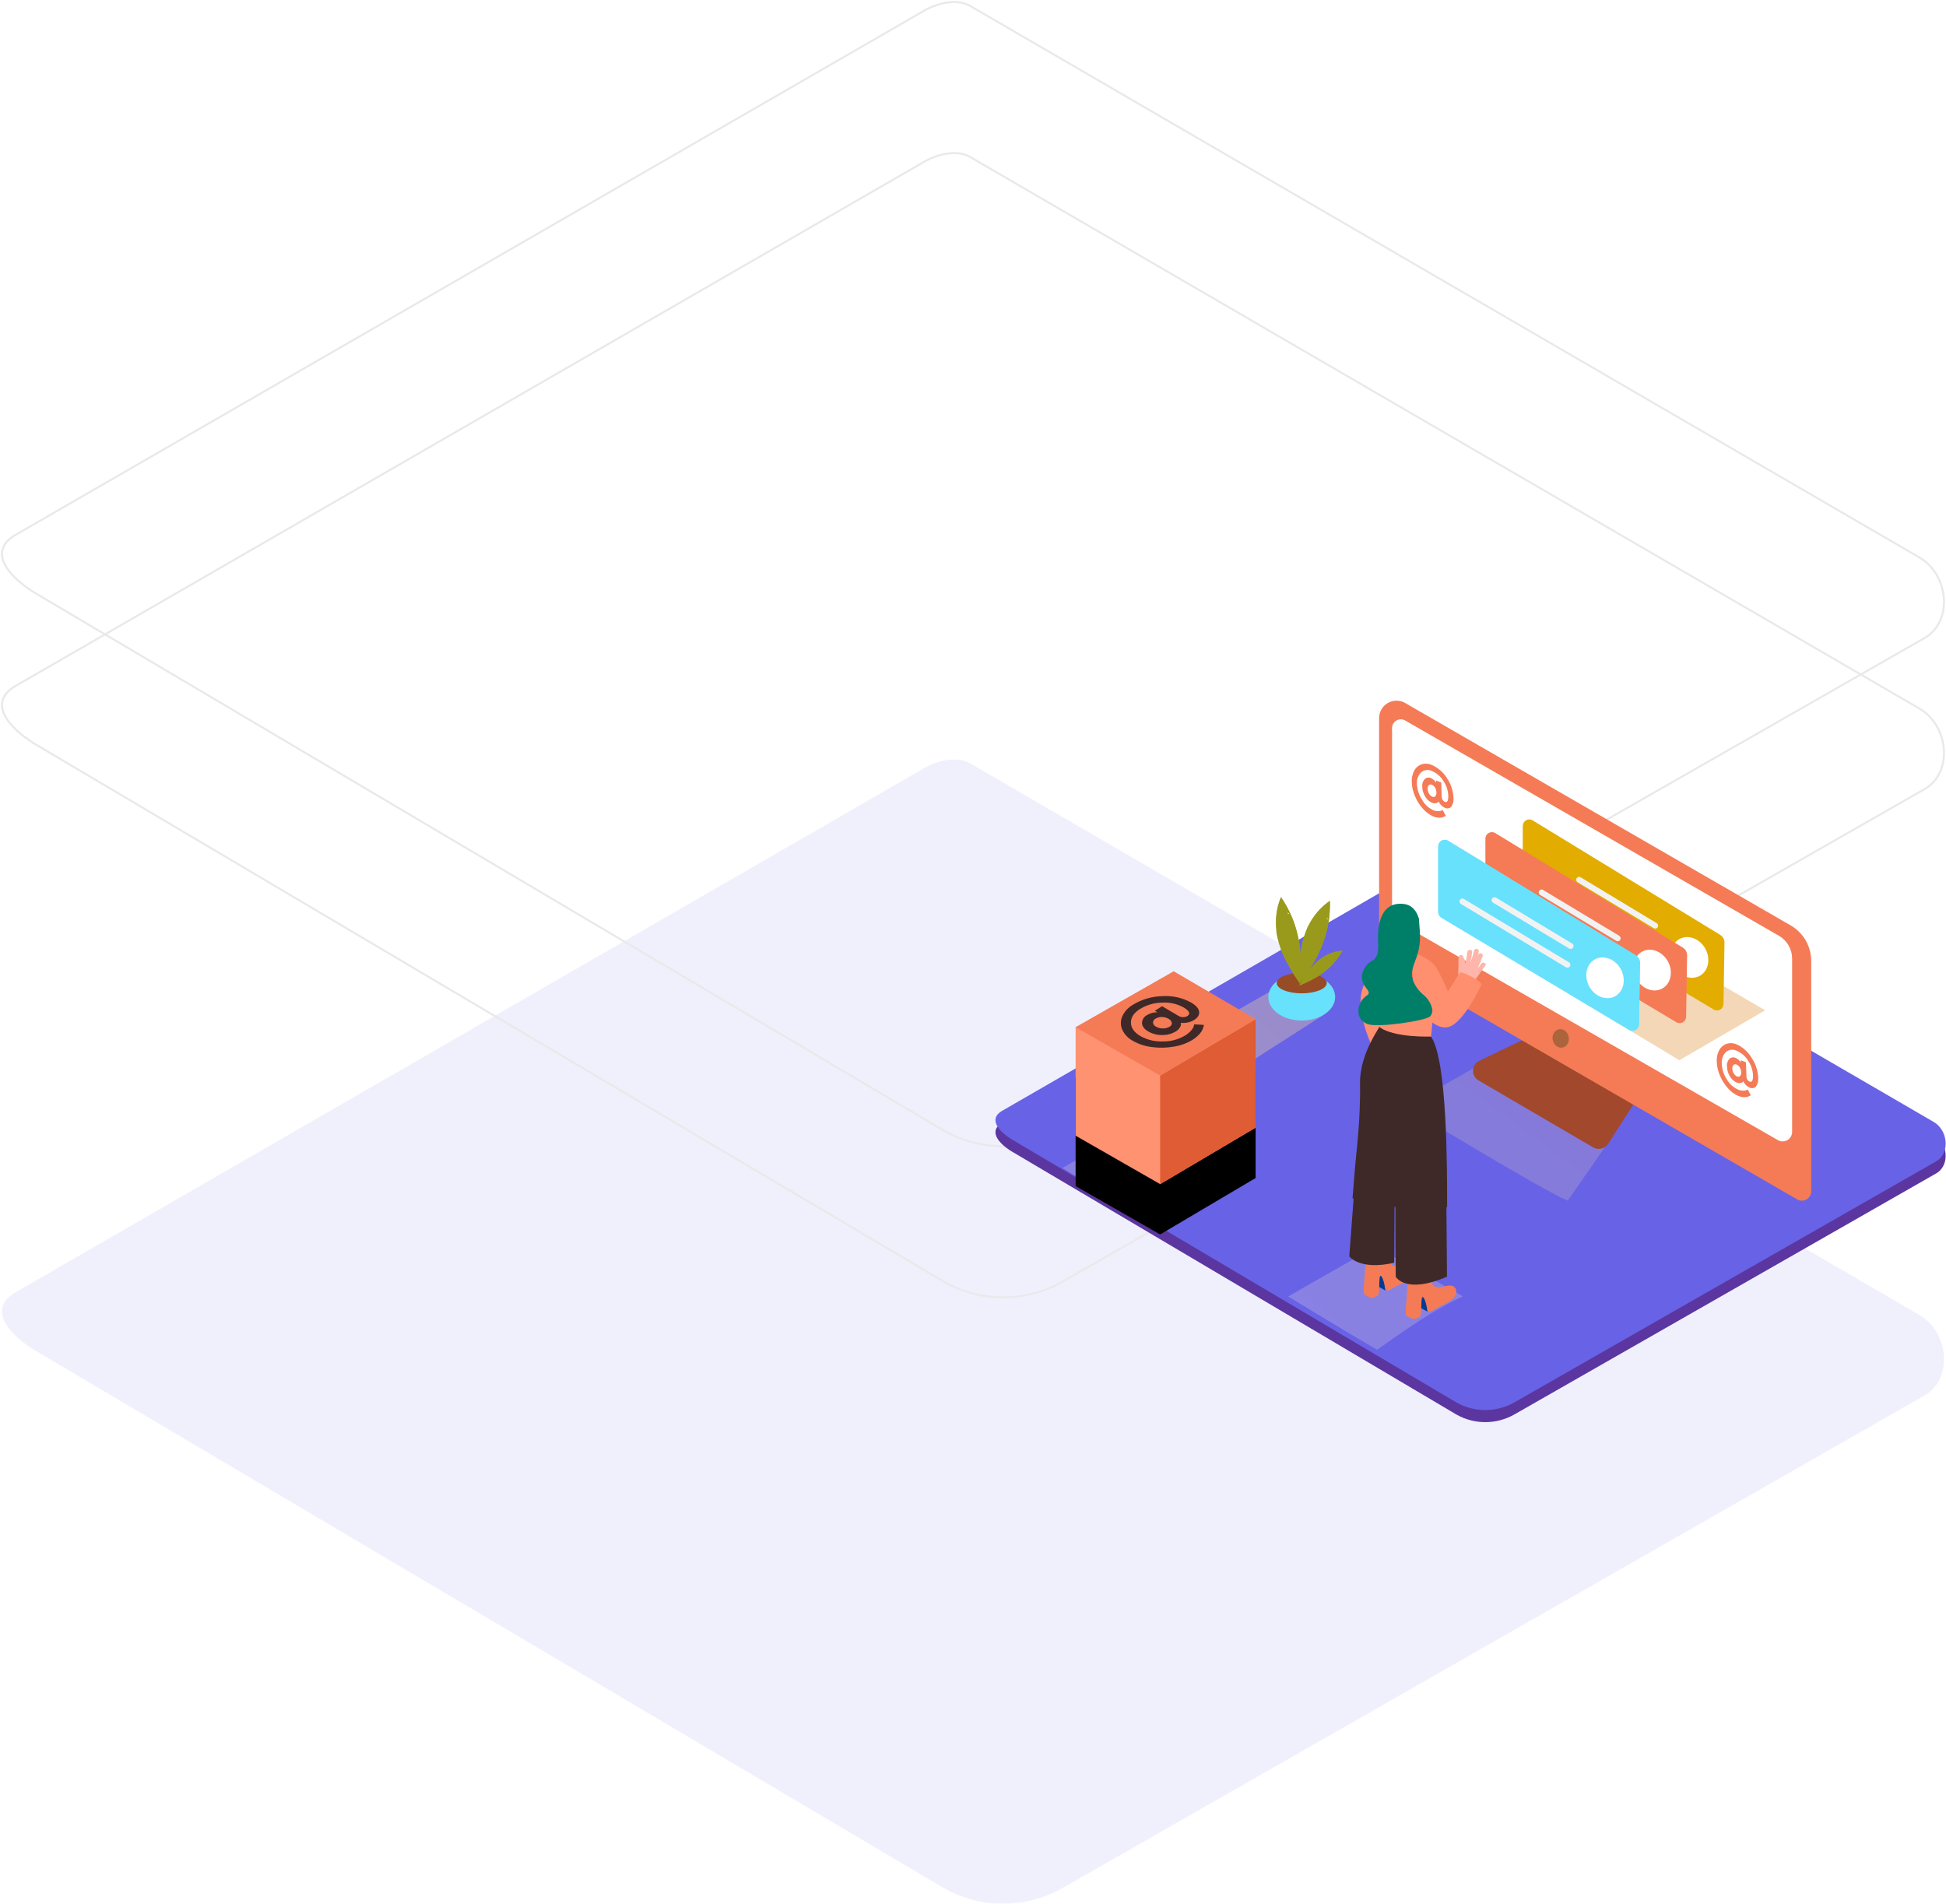 <svg width="966" height="945" viewBox="0 0 966 945" fill="none" xmlns="http://www.w3.org/2000/svg">
<g clip-path="url(#clip0_3_215)">
<g opacity="0.099">
<path d="M468.755 937.353L19.744 671.73C5.449 663.683 -6.804 650.5 7.124 641.852L457.734 381.89C464.488 377.696 474.752 374.944 481.637 378.954L952.902 652.781C967.198 661.089 969.763 684.231 955.521 692.618L527.925 936.933C518.951 942.145 508.773 944.925 498.396 944.999C488.019 945.072 477.802 942.437 468.755 937.353Z" fill="#6862E6"/>
<path d="M468.755 561.353L19.744 295.73C5.449 287.683 -6.804 274.5 7.124 265.852L457.734 5.89C464.488 1.696 474.752 -1.056 481.637 2.954L952.902 276.781C967.198 285.089 969.763 308.231 955.521 316.618L527.925 560.933C518.951 566.145 508.773 568.925 498.396 568.999C488.019 569.072 477.802 566.437 468.755 561.353Z" stroke="#1E1F36"/>
<path d="M468.755 636.353L19.744 370.73C5.449 362.683 -6.804 349.5 7.124 340.852L457.734 80.89C464.488 76.696 474.752 73.944 481.637 77.954L952.902 351.781C967.198 360.089 969.763 383.231 955.521 391.618L527.925 635.933C518.951 641.145 508.773 643.925 498.396 643.999C488.019 644.072 477.802 641.437 468.755 636.353Z" stroke="#1E1F36"/>
</g>
</g>
<g clip-path="url(#clip1_3_215)">
<path d="M723.018 702.203L503.313 572.211C496.318 568.273 490.323 561.821 497.138 557.589L717.625 430.367C720.93 428.315 725.952 426.968 729.321 428.93L959.916 562.937C966.91 567.003 968.166 578.329 961.196 582.433L751.972 701.998C747.581 704.549 742.601 705.909 737.523 705.945C732.445 705.981 727.445 704.691 723.018 702.203Z" fill="#5B36A0"/>
<path d="M723.018 696.203L503.313 566.211C496.318 562.273 490.323 555.821 497.138 551.589L717.625 424.367C720.93 422.315 725.952 420.968 729.321 422.93L959.916 556.937C966.91 561.003 968.166 572.329 961.196 576.433L751.972 695.998C747.581 698.549 742.601 699.909 737.523 699.945C732.445 699.981 727.445 698.691 723.018 696.203Z" fill="#6862E6"/>
<path style="mix-blend-mode:multiply" opacity="0.25" d="M741.133 524.693L697.78 549.46C697.78 549.46 764.563 590.26 778.219 596.006L803.187 560.093" fill="url(#paint0_linear_3_215)"/>
<path style="mix-blend-mode:multiply" opacity="0.25" d="M726.157 643.513L682.792 618.798L639.428 643.565C639.428 643.565 662.013 657.365 683.599 670.038C697.307 660.328 711.027 650.517 726.157 643.513Z" fill="url(#paint1_linear_3_215)"/>
<path style="mix-blend-mode:multiply" opacity="0.46" d="M632.728 490.883L605.223 506.595C605.223 506.595 607.554 520.999 621.211 526.745L657.221 503.658" fill="url(#paint2_linear_3_215)"/>
<path d="M646.192 506.595C655.354 506.595 662.782 501.358 662.782 494.898C662.782 488.438 655.354 483.201 646.192 483.201C637.03 483.201 629.602 488.438 629.602 494.898C629.602 501.358 637.03 506.595 646.192 506.595Z" fill="#68E1FD"/>
<path d="M646.179 493.089C653.042 493.089 658.605 490.809 658.605 487.997C658.605 485.185 653.042 482.905 646.179 482.905C639.316 482.905 633.753 485.185 633.753 487.997C633.753 490.809 639.316 493.089 646.179 493.089Z" fill="#974C26"/>
<path d="M645.73 479.506C645.73 477.21 645.654 474.915 645.474 472.619C645.423 472.02 645.368 471.426 645.308 470.836L645.18 469.669C645.18 469.322 645 468.386 645 468.476C644.923 468.006 644.842 467.54 644.757 467.078C643.402 459.285 640.378 451.878 635.892 445.363C634.204 449.385 633.362 453.712 633.419 458.073C633.419 459.357 633.522 460.639 633.624 461.845V462.602C633.727 463.217 633.842 463.884 633.97 464.448C634.459 466.788 635.114 469.09 635.93 471.336C636.664 473.404 637.56 475.411 638.608 477.339C639.739 479.509 640.965 481.627 642.284 483.688C643.235 485.192 644.231 486.668 645.269 488.113C645.577 485.253 645.718 482.379 645.73 479.506ZM639.21 453.687C639.276 453.392 639.276 453.085 639.21 452.79C639.526 453.114 639.838 453.448 640.145 453.79C639.837 453.702 639.517 453.668 639.197 453.687H639.21Z" fill="#999A1C"/>
<path d="M649.996 481.276C651.266 479.36 652.434 477.378 653.494 475.338C653.776 474.808 654.049 474.278 654.314 473.748L654.839 472.683L655.339 471.58L655.889 470.297C658.96 462.999 660.415 455.123 660.155 447.21C656.553 449.681 653.501 452.868 651.188 456.573C650.524 457.642 649.904 458.737 649.33 459.857L649.074 460.331L649.01 460.537C648.767 461.114 648.523 461.691 648.293 462.281C647.443 464.516 646.753 466.809 646.23 469.143C645.732 471.282 645.402 473.456 645.244 475.646C645.018 478.08 644.907 480.524 644.911 482.969C644.911 484.88 644.911 486.625 645.026 488.305C646.73 486.035 648.446 483.7 649.996 481.276ZM658.452 456.022C658.652 455.796 658.801 455.529 658.887 455.239C658.981 455.684 659.062 456.112 659.131 456.522C658.931 456.322 658.702 456.154 658.452 456.022Z" fill="#999A1C"/>
<path d="M649.907 486.997C651.211 486.348 652.493 485.655 653.75 484.919L654.71 484.329L655.339 483.931L655.954 483.495L656.671 482.969C660.677 480.025 663.998 476.249 666.407 471.9C663.672 472.076 661.003 472.814 658.567 474.068C657.862 474.428 657.183 474.825 656.504 475.235L656.21 475.415L656.107 475.505L655.159 476.21C653.978 477.143 652.865 478.159 651.829 479.25C650.871 480.244 649.993 481.311 649.202 482.443C648.313 483.702 647.458 484.985 646.64 486.291C646.06 487.249 645.509 488.225 644.987 489.216C646.64 488.523 648.293 487.806 649.907 486.997ZM662.615 476.095C662.796 476.038 662.963 475.941 663.102 475.812C663.008 476.086 662.906 476.355 662.794 476.62C662.761 476.441 662.7 476.268 662.615 476.107V476.095ZM645.73 479.506C645.73 477.21 645.654 474.915 645.474 472.619C645.423 472.02 645.368 471.426 645.308 470.836L645.18 469.669C645.18 469.322 645 468.386 645 468.476C644.923 468.006 644.842 467.54 644.757 467.078C643.402 459.285 640.378 451.878 635.892 445.363C634.204 449.385 633.362 453.712 633.419 458.073C633.419 459.357 633.522 460.639 633.624 461.845V462.602C633.727 463.217 633.842 463.884 633.97 464.448C634.459 466.788 635.114 469.09 635.93 471.336C636.664 473.404 637.56 475.411 638.608 477.339C639.739 479.509 640.965 481.627 642.284 483.688C643.235 485.192 644.231 486.668 645.269 488.113C645.577 485.253 645.718 482.379 645.73 479.506ZM639.21 453.687C639.276 453.392 639.276 453.085 639.21 452.79C639.526 453.114 639.838 453.448 640.145 453.79C639.837 453.702 639.517 453.668 639.197 453.687H639.21Z" fill="#999A1C"/>
<path d="M649.996 481.276C651.266 479.36 652.434 477.378 653.494 475.338C653.776 474.808 654.049 474.278 654.314 473.748L654.839 472.683L655.339 471.58L655.889 470.297C658.96 462.999 660.415 455.123 660.155 447.21C656.553 449.681 653.501 452.868 651.188 456.573C650.524 457.642 649.904 458.737 649.33 459.857L649.074 460.331L649.01 460.537C648.767 461.114 648.523 461.691 648.293 462.281C647.443 464.516 646.753 466.809 646.23 469.143C645.732 471.282 645.402 473.456 645.244 475.646C645.018 478.08 644.907 480.524 644.911 482.969C644.911 484.88 644.911 486.625 645.026 488.305C646.73 486.035 648.446 483.7 649.996 481.276ZM658.452 456.022C658.652 455.796 658.801 455.529 658.887 455.239C658.981 455.684 659.062 456.112 659.131 456.522C658.931 456.322 658.702 456.154 658.452 456.022Z" fill="#999A1C"/>
<path d="M649.907 486.997C651.211 486.348 652.493 485.655 653.75 484.919L654.71 484.329L655.339 483.931L655.954 483.495L656.671 482.969C660.677 480.025 663.998 476.249 666.407 471.9C663.672 472.076 661.003 472.814 658.567 474.068C657.862 474.428 657.183 474.825 656.504 475.235L656.21 475.415L656.107 475.505L655.159 476.21C653.978 477.143 652.865 478.159 651.829 479.25C650.871 480.244 649.993 481.312 649.202 482.443C648.313 483.702 647.458 484.985 646.64 486.291C646.06 487.249 645.509 488.225 644.987 489.216C646.64 488.523 648.293 487.806 649.907 486.997ZM662.615 476.095C662.796 476.038 662.963 475.941 663.102 475.812C663.008 476.086 662.906 476.355 662.794 476.62C662.761 476.441 662.7 476.268 662.615 476.107V476.095Z" fill="#999A1C"/>
<path d="M758.35 515.022L734.356 526.565C733.452 527.001 732.683 527.674 732.132 528.514C731.582 529.353 731.27 530.326 731.23 531.33C731.191 532.333 731.425 533.328 731.908 534.208C732.391 535.088 733.105 535.82 733.972 536.325L790.839 569.545C792.068 570.264 793.528 570.48 794.912 570.148C796.297 569.816 797.5 568.961 798.269 567.763L812.092 546.24" fill="#A1482D"/>
<path d="M888.854 459.344L697.524 348.962C696.212 348.206 694.724 347.81 693.21 347.811C691.695 347.813 690.208 348.213 688.898 348.972C687.587 349.731 686.498 350.822 685.741 352.135C684.984 353.448 684.586 354.937 684.586 356.452V471.285C684.586 472.545 684.917 473.784 685.547 474.875C686.176 475.967 687.082 476.874 688.173 477.505L892.146 595.39C892.849 595.798 893.648 596.013 894.462 596.014C895.275 596.014 896.074 595.8 896.778 595.393C897.482 594.985 898.067 594.399 898.473 593.694C898.879 592.989 899.092 592.189 899.09 591.375V477.018C899.088 473.432 898.14 469.911 896.343 466.808C894.546 463.705 891.963 461.13 888.854 459.344Z" fill="#F47B56"/>
<path d="M697.537 357.646L883.089 464.526C885.071 465.669 886.717 467.314 887.861 469.295C889.006 471.277 889.608 473.524 889.609 475.812V561.888C889.608 562.711 889.391 563.52 888.98 564.233C888.568 564.947 887.977 565.54 887.265 565.953C886.553 566.366 885.746 566.584 884.923 566.587C884.1 566.589 883.291 566.375 882.577 565.967L693.348 457.304C692.64 456.897 692.051 456.311 691.642 455.604C691.232 454.897 691.017 454.094 691.017 453.277V361.429C691.017 359.874 691.844 358.437 693.188 357.657C693.848 357.274 694.598 357.071 695.362 357.069C696.125 357.067 696.875 357.266 697.537 357.646Z" fill="white"/>
<path d="M775.611 519.999C777.8 519.577 779.183 517.206 778.701 514.702C778.219 512.198 776.054 510.51 773.865 510.931C771.676 511.353 770.293 513.724 770.775 516.228C771.257 518.732 773.422 520.42 775.611 519.999Z" fill="#AB643C"/>
<path opacity="0.32" d="M747.41 474.427L833.64 526.296L876.235 501.503L800.126 457.15" fill="url(#paint3_linear_3_215)"/>
<path d="M853.97 464.102L760.746 407.192C760.247 406.903 759.68 406.754 759.103 406.758C758.527 406.763 757.962 406.923 757.468 407.22C756.974 407.517 756.568 407.942 756.292 408.449C756.017 408.956 755.883 409.527 755.903 410.104V442.53C755.899 443.116 756.047 443.694 756.332 444.206C756.617 444.718 757.03 445.148 757.53 445.454L850.742 501.158C851.739 501.725 852.962 501.718 853.952 501.138C854.439 500.853 854.842 500.446 855.122 499.956C855.402 499.466 855.548 498.912 855.546 498.348L856.033 468.118C856.069 467.327 855.897 466.54 855.536 465.836C855.174 465.132 854.634 464.533 853.97 464.102Z" fill="#E2AC00"/>
<path d="M831.667 480.789C835.01 485.47 840.89 486.779 844.785 483.726C848.679 480.673 849.128 474.402 845.785 469.733C842.44 465.064 836.56 463.743 832.665 466.796C828.771 469.848 828.323 476.107 831.667 480.789Z" fill="white"/>
<path d="M822.52 458.318L784.497 435.398C784.17 435.245 783.798 435.219 783.454 435.326C783.11 435.433 782.818 435.665 782.635 435.976C782.452 436.287 782.392 436.656 782.467 437.009C782.541 437.362 782.744 437.675 783.037 437.886L821.059 460.806C821.386 460.959 821.758 460.985 822.102 460.878C822.446 460.771 822.738 460.539 822.921 460.228C823.104 459.917 823.164 459.549 823.09 459.195C823.016 458.842 822.813 458.529 822.52 458.318ZM820.957 467.63L768.547 436.039C768.226 435.929 767.876 435.935 767.559 436.056C767.242 436.176 766.978 436.405 766.811 436.701C766.645 436.997 766.588 437.342 766.65 437.675C766.713 438.009 766.89 438.31 767.151 438.527L819.496 470.13C819.823 470.283 820.195 470.309 820.539 470.202C820.883 470.095 821.175 469.863 821.358 469.552C821.541 469.241 821.601 468.873 821.527 468.519C821.453 468.166 821.25 467.853 820.957 467.642V467.63Z" fill="#F2F2F2"/>
<path d="M835.369 470.387L742.196 413.49C741.697 413.201 741.13 413.052 740.553 413.056C739.977 413.061 739.412 413.221 738.918 413.518C738.424 413.815 738.018 414.24 737.742 414.747C737.467 415.254 737.333 415.825 737.353 416.402V448.813C737.345 449.401 737.49 449.98 737.773 450.495C738.056 451.01 738.468 451.443 738.968 451.751L832.179 507.454C833.187 508.034 834.429 508.024 835.427 507.429C835.918 507.136 836.322 506.718 836.597 506.218C836.873 505.717 837.011 505.152 836.996 504.581L837.483 474.351C837.505 473.564 837.321 472.784 836.95 472.089C836.58 471.394 836.035 470.808 835.369 470.387Z" fill="#F47B56"/>
<path d="M813.065 487.074C816.409 491.755 822.289 493.064 826.184 490.011C830.078 486.958 830.526 480.686 827.183 476.018C823.839 471.348 817.959 470.028 814.065 473.08C810.17 476.133 809.722 482.392 813.065 487.074Z" fill="white"/>
<path d="M803.918 464.602L765.87 441.682C765.543 441.529 765.171 441.503 764.827 441.61C764.483 441.717 764.191 441.949 764.008 442.26C763.825 442.571 763.765 442.94 763.84 443.293C763.914 443.646 764.117 443.959 764.41 444.17L802.432 467.09C802.759 467.243 803.131 467.269 803.475 467.162C803.819 467.055 804.111 466.823 804.294 466.512C804.477 466.201 804.537 465.833 804.463 465.479C804.389 465.126 804.186 464.813 803.893 464.602H803.918ZM802.343 473.978L749.946 442.336C749.619 442.183 749.247 442.158 748.903 442.265C748.558 442.372 748.266 442.604 748.084 442.915C747.901 443.226 747.841 443.595 747.916 443.948C747.99 444.301 748.193 444.614 748.486 444.825L800.895 476.415C801.222 476.568 801.594 476.594 801.938 476.487C802.282 476.38 802.574 476.148 802.757 475.837C802.94 475.526 803 475.157 802.925 474.804C802.851 474.451 802.648 474.138 802.355 473.927L802.343 473.978Z" fill="#F2F2F2"/>
<path d="M811.99 474.21L718.79 417.313C718.291 417.024 717.724 416.874 717.147 416.879C716.571 416.884 716.006 417.043 715.512 417.34C715.018 417.637 714.612 418.062 714.337 418.569C714.062 419.076 713.928 419.647 713.948 420.224V452.636C713.944 453.222 714.092 453.8 714.377 454.312C714.662 454.824 715.075 455.254 715.575 455.56L808.786 511.264C809.794 511.844 811.036 511.834 812.035 511.238C812.525 510.945 812.929 510.527 813.205 510.027C813.48 509.527 813.618 508.962 813.603 508.391L814.09 478.16C814.111 477.376 813.928 476.601 813.56 475.909C813.192 475.216 812.651 474.631 811.99 474.21Z" fill="#68E1FD"/>
<path d="M811.99 474.21L718.79 417.313C718.291 417.024 717.724 416.874 717.147 416.879C716.571 416.884 716.006 417.043 715.512 417.34C715.018 417.637 714.612 418.062 714.337 418.569C714.062 419.076 713.928 419.647 713.948 420.224V452.636C713.944 453.222 714.092 453.8 714.377 454.312C714.662 454.824 715.075 455.254 715.575 455.56L808.786 511.264C809.794 511.844 811.036 511.834 812.035 511.238C812.525 510.945 812.929 510.527 813.205 510.027C813.48 509.527 813.618 508.962 813.603 508.391L814.09 478.16C814.111 477.376 813.928 476.601 813.56 475.909C813.192 475.216 812.651 474.631 811.99 474.21Z" fill="#68E1FD"/>
<path d="M789.673 490.896C793.016 495.577 798.897 496.886 802.791 493.833C806.686 490.78 807.134 484.508 803.791 479.84C800.447 475.171 794.566 473.85 790.672 476.903C786.778 479.955 786.368 486.214 789.672 490.896H789.673Z" fill="white"/>
<path d="M780.526 468.425L742.491 445.505C742.164 445.352 741.792 445.326 741.448 445.433C741.104 445.54 740.812 445.772 740.629 446.083C740.446 446.394 740.386 446.762 740.46 447.116C740.534 447.469 740.737 447.782 741.03 447.993L779.053 470.913C779.38 471.066 779.752 471.092 780.096 470.985C780.44 470.878 780.732 470.646 780.915 470.335C781.098 470.024 781.158 469.655 781.083 469.302C781.009 468.949 780.806 468.636 780.513 468.425H780.526ZM778.95 477.75L726.541 446.158C726.214 446.005 725.842 445.98 725.498 446.087C725.153 446.194 724.861 446.426 724.679 446.737C724.496 447.048 724.436 447.417 724.511 447.77C724.585 448.123 724.788 448.436 725.081 448.647L777.49 480.237C777.817 480.39 778.189 480.416 778.533 480.309C778.877 480.202 779.169 479.97 779.352 479.659C779.535 479.348 779.595 478.979 779.52 478.626C779.446 478.273 779.243 477.96 778.95 477.749V477.75Z" fill="#F2F2F2"/>
<path d="M689.672 471.028C683.648 476.22 679.094 482.903 676.464 490.408C671.826 503.235 683.42 524.192 683.42 524.192L701.458 509.892" fill="#FF8F6F"/>
<path d="M687.724 640.602L682.831 637.896L684.111 630.893C684.111 630.893 691.401 631.585 692.041 634.176" fill="#003B94"/>
<path d="M689.518 640.5C690.62 639.82 691.773 639.217 692.913 638.614C695.743 637.062 699.831 635.459 701.573 632.547C701.93 631.958 702.099 631.275 702.058 630.587C702.017 629.9 701.768 629.241 701.343 628.699C698.78 625.595 693.169 630.7 690.299 627.263C689.736 626.583 689.467 615.796 689.467 615.796L678.552 618.746C678.552 618.746 676.707 640.422 676.912 641.756C677.117 643.09 680.871 644.322 680.871 644.322C681.989 644.084 683.056 643.65 684.022 643.039C685.162 642.205 684.124 632.034 685.585 633.458C687.045 634.882 687.685 640.448 687.685 640.448C688.292 640.54 688.907 640.558 689.518 640.499V640.5Z" fill="#F47B56"/>
<path d="M708.568 651.08L703.674 648.413L704.954 641.41C704.954 641.41 712.244 642.103 712.884 644.693" fill="#003B94"/>
<path d="M710.412 650.978C711.514 650.298 712.667 649.696 713.807 649.093C716.638 647.541 720.725 645.938 722.467 643.026C722.824 642.437 722.993 641.754 722.952 641.066C722.911 640.379 722.662 639.72 722.237 639.178C719.674 636.074 714.063 641.179 711.194 637.742C710.63 637.062 710.361 626.275 710.361 626.275L699.446 629.225C699.446 629.225 697.589 650.978 697.794 652.261C697.999 653.543 701.752 654.826 701.752 654.826C702.87 654.588 703.937 654.154 704.904 653.543C706.044 652.71 705.006 642.539 706.467 643.963C707.927 645.386 708.567 650.953 708.567 650.953C709.179 651.037 709.798 651.046 710.412 650.978Z" fill="#F47B56"/>
<path d="M673.005 580.614L669.789 623.672C669.789 623.672 674.914 630.752 692.093 626.814L692.259 597.788M692.849 589.144C692.477 592.85 692.849 633.74 692.849 633.74C692.849 633.74 697.601 642.641 718.291 633.74L717.996 598.994" fill="#3E2928"/>
<path d="M671.403 594.838C672.813 595.813 673.299 590.798 674.773 591.658C680.132 594.775 685.821 597.287 691.734 599.148H691.862C692.003 599.079 692.156 599.04 692.313 599.032C692.469 599.024 692.626 599.047 692.773 599.101C692.92 599.155 693.055 599.238 693.169 599.345C693.283 599.453 693.375 599.582 693.438 599.725C697.091 600.816 700.809 601.673 704.571 602.29C709.401 603.06 713.397 599.482 718.355 599.238C718.355 580.23 718.445 526.129 710.361 514.586L686.443 506.531C686.328 508.506 674.837 521.845 675.118 538.109C675.438 556.437 673.056 573.727 672.646 579.46C672.582 580.435 671.455 593.8 671.403 594.838Z" fill="#3E2928"/>
<path d="M712.564 492.73L710.361 514.534C710.361 514.534 692.516 515.253 684.829 509.943V491.447" fill="#FF8F6F"/>
<path d="M735.252 478.378L733.433 480.866C734.403 478.842 735.259 476.766 735.995 474.646C736.508 473.196 734.189 472.619 733.677 474.068L733.407 474.812C733.63 474.042 733.839 473.269 734.035 472.49C734.076 472.337 734.085 472.177 734.064 472.02C734.042 471.863 733.989 471.712 733.909 471.575C733.828 471.439 733.721 471.32 733.594 471.225C733.467 471.13 733.322 471.062 733.169 471.024C733.015 470.985 732.855 470.978 732.698 471.002C732.542 471.026 732.391 471.081 732.256 471.164C732.121 471.247 732.003 471.356 731.911 471.484C731.818 471.613 731.752 471.759 731.716 471.913C731.214 473.926 730.611 475.912 729.91 477.865C730.302 476.131 730.584 474.374 730.756 472.605C730.91 471.08 728.514 471.144 728.373 472.605C728.174 474.619 727.814 476.614 727.297 478.57C727.297 477.886 727.233 477.202 727.105 476.518C727.088 476.347 727.034 476.182 726.948 476.034C726.862 475.886 726.745 475.758 726.605 475.658C726.54 475.39 726.463 475.124 726.375 474.863C726.285 474.594 726.102 474.366 725.86 474.218C725.618 474.071 725.331 474.014 725.051 474.057C724.771 474.1 724.515 474.24 724.328 474.454C724.141 474.667 724.036 474.939 724.03 475.223L723.876 484.201C723.443 485.131 722.877 485.996 722.198 486.766C723.351 487.564 724.463 488.42 725.529 489.331C726.48 490.136 727.387 490.992 728.245 491.896C729.011 490.942 729.75 489.967 730.461 488.972C730.549 488.897 730.627 488.811 730.691 488.715C732.825 485.554 735.029 482.441 737.302 479.378C738.25 478.326 736.162 477.159 735.252 478.378Z" fill="#FFB5A9"/>
<path d="M701.24 472.85C701.24 472.85 709.67 475.12 713.09 480.545C715.232 484.301 717.12 488.196 718.74 492.205L724.965 482.52C724.965 482.52 732.524 484.842 735.521 488.562C735.521 488.562 726.554 508.185 718.739 509.866C710.925 511.546 702.623 498.348 702.623 498.348C702.623 498.348 700.907 503.863 701.24 497.976" fill="#FF8F6F"/>
<path d="M706.595 493.82C704.144 491.823 702.295 489.186 701.253 486.202C700.24 482.752 701.509 479.724 702.687 476.518C703.963 473.339 704.708 469.972 704.891 466.552C704.993 463.192 704.609 459.832 704.378 456.483C704.345 456.34 704.345 456.19 704.378 456.047C703.251 452.264 700.945 449.057 696.398 448.672C684.624 447.672 683.958 460.729 684.048 466.039C684.138 471.349 684.701 474.94 680.794 477.159C676.886 479.378 674.068 485.201 677.796 489.909C681.524 494.615 678.18 492.897 675.695 497.078C673.21 501.259 673.85 506.48 678.949 508.365C684.048 510.25 707.748 506.71 709.925 504.517C710.698 503.633 711.098 502.484 711.04 501.311C710.509 498.36 708.931 495.7 706.595 493.82Z" fill="#007F68"/>
<path d="M718.176 386.132C720.172 389.008 721.325 392.384 721.506 395.88C721.729 397.481 721.341 399.106 720.418 400.433C720.025 400.866 719.5 401.155 718.924 401.255C718.348 401.355 717.756 401.26 717.24 400.985C716.593 400.727 716.008 400.333 715.524 399.831C715.089 399.423 714.718 398.951 714.422 398.433L714.115 397.83C714.031 397.988 713.928 398.134 713.807 398.266C713.502 398.504 713.14 398.659 712.757 398.715C712.116 398.834 711.455 398.753 710.861 398.484C709.445 397.87 708.266 396.812 707.504 395.47C706.585 394.011 706.072 392.333 706.018 390.609C705.924 389.919 705.982 389.218 706.188 388.553C706.394 387.888 706.743 387.277 707.21 386.761C707.616 386.369 708.132 386.112 708.689 386.025C709.246 385.937 709.817 386.024 710.323 386.273C710.836 386.478 711.309 386.773 711.719 387.146C712.069 387.443 712.378 387.783 712.641 388.159L712.871 388.569V387.428L715.434 388.428L715.69 395.637C715.708 396.153 715.868 396.654 716.152 397.086C716.392 397.503 716.761 397.831 717.202 398.022C718.44 398.51 719.012 397.441 718.919 394.816C718.79 392.216 717.933 389.705 716.446 387.569C715.111 385.397 713.125 383.701 710.771 382.721C709.917 382.286 708.952 382.119 708.001 382.24C707.051 382.361 706.159 382.766 705.441 383.401C704.676 384.171 704.093 385.103 703.736 386.129C703.379 387.154 703.257 388.247 703.379 389.326C703.525 392.075 704.41 394.734 705.941 397.022C707.159 399.281 709.079 401.081 711.411 402.152C712.223 402.492 713.095 402.662 713.974 402.652C714.546 402.691 715.119 402.585 715.639 402.345L716.152 402.062L717.702 404.948L717.445 405.128C717.202 405.265 716.95 405.385 716.69 405.487C716.28 405.664 715.85 405.785 715.408 405.847C714.843 405.923 714.27 405.923 713.705 405.847C712.962 405.758 712.235 405.573 711.54 405.295C709.567 404.445 707.814 403.155 706.415 401.524C704.757 399.689 703.415 397.591 702.444 395.316C701.471 393.143 700.915 390.806 700.804 388.428C700.666 386.428 701.074 384.429 701.983 382.644C702.737 381.146 704.041 379.998 705.621 379.437C707.277 378.891 709.076 378.983 710.668 379.694C713.777 381.01 716.401 383.26 718.176 386.132ZM712.526 395.252C712.946 394.714 713.136 394.031 713.051 393.353C713.031 392.517 712.797 391.701 712.372 390.981C712.025 390.353 711.48 389.857 710.822 389.57C710.57 389.44 710.284 389.389 710.002 389.426C709.72 389.463 709.457 389.584 709.246 389.775C709.025 390.027 708.86 390.323 708.763 390.644C708.666 390.965 708.639 391.303 708.683 391.635C708.712 392.481 708.963 393.304 709.413 394.02C709.783 394.672 710.353 395.185 711.04 395.483C711.28 395.606 711.554 395.65 711.821 395.609C712.087 395.567 712.334 395.442 712.526 395.252ZM869.433 525.013C871.432 527.887 872.585 531.264 872.763 534.761C872.986 536.362 872.598 537.987 871.675 539.314C871.281 539.745 870.756 540.032 870.181 540.132C869.606 540.232 869.014 540.138 868.498 539.866C867.852 539.604 867.268 539.211 866.781 538.712C866.348 538.301 865.977 537.83 865.679 537.313L865.372 536.711C865.285 536.867 865.182 537.013 865.064 537.147C864.76 537.387 864.398 537.542 864.014 537.596C863.379 537.724 862.72 537.647 862.131 537.378C860.713 536.761 859.534 535.698 858.774 534.351C857.846 532.89 857.329 531.207 857.275 529.477C857.178 528.787 857.234 528.085 857.44 527.42C857.646 526.754 857.997 526.143 858.467 525.629C858.871 525.238 859.385 524.982 859.94 524.895C860.495 524.808 861.063 524.894 861.567 525.142C862.081 525.346 862.554 525.641 862.963 526.014C863.313 526.316 863.623 526.661 863.886 527.04L864.129 527.45V526.309L866.691 527.296L866.948 534.505C866.97 535.02 867.129 535.52 867.408 535.954C867.65 536.371 868.018 536.699 868.459 536.89C869.74 537.378 870.266 536.313 870.189 533.684C870.059 531.081 869.202 528.565 867.716 526.424C866.381 524.26 864.4 522.569 862.054 521.589C861.201 521.154 860.237 520.986 859.287 521.104C858.336 521.223 857.444 521.624 856.724 522.256C855.962 523.035 855.386 523.976 855.038 525.009C854.69 526.041 854.579 527.139 854.714 528.22C854.857 530.969 855.742 533.628 857.275 535.915C858.541 538.12 860.481 539.86 862.81 540.879C863.622 541.217 864.493 541.392 865.372 541.392C865.944 541.425 866.515 541.32 867.037 541.084L867.55 540.802L869.1 543.688L868.844 543.868C868.6 544.005 868.348 544.125 868.088 544.227C867.676 544.397 867.246 544.517 866.807 544.586C866.237 544.662 865.66 544.662 865.09 544.586C864.351 544.493 863.628 544.303 862.938 544.022C860.966 543.176 859.213 541.89 857.813 540.263C856.155 538.423 854.814 536.321 853.843 534.043C852.869 531.87 852.313 529.534 852.203 527.155C852.064 525.16 852.471 523.164 853.381 521.383C854.137 519.884 855.439 518.732 857.019 518.164C858.68 517.624 860.482 517.715 862.079 518.421C865.153 519.806 867.722 522.109 869.433 525.013ZM863.783 534.133C863.994 533.868 864.149 533.563 864.242 533.237C864.334 532.911 864.361 532.57 864.321 532.234C864.299 531.397 864.061 530.58 863.63 529.862C863.289 529.233 862.748 528.736 862.092 528.451C861.841 528.319 861.556 528.267 861.275 528.301C860.993 528.336 860.729 528.455 860.517 528.643C860.292 528.893 860.124 529.188 860.024 529.51C859.925 529.831 859.896 530.17 859.94 530.503C859.97 531.345 860.221 532.163 860.67 532.876C861.039 533.531 861.61 534.048 862.297 534.351C862.536 534.476 862.808 534.522 863.075 534.483C863.342 534.444 863.59 534.321 863.783 534.133Z" fill="#F47B56"/>
<path style="mix-blend-mode:multiply" opacity="0.25" d="M614.139 579.704L570.774 555L527.423 579.754C527.423 579.754 551.545 594.837 573.132 607.51C586.839 597.813 599.022 586.72 614.139 579.704Z" fill="url(#paint4_linear_3_215)"/>
</g>
<g filter="url(#filter0_d_3_215)">
<path d="M533.93 509.881V563.751L575.898 587.786L623.285 559.761V505.891" fill="black"/>
</g>
<path d="M533.93 509.881V563.751L575.898 587.786L623.285 559.761V505.891" fill="#FF9271"/>
<path d="M575.899 533.917V587.787L623.286 559.761V505.891L575.899 533.917Z" fill="#DF5C34"/>
<path d="M533.93 509.88L582.624 482.126L623.286 505.893L575.899 533.918L533.93 509.88Z" fill="#F47B56"/>
<path d="M577.013 494.49C581.95 494.157 586.88 495.242 591.22 497.619C593.706 499.081 595.064 500.607 595.256 502.198C595.448 503.788 594.628 505.173 592.694 506.341C591.777 506.908 590.766 507.307 589.709 507.521C588.84 507.726 587.949 507.816 587.057 507.79L586.083 507.713C586.174 507.93 586.234 508.159 586.263 508.393C586.232 508.947 586.055 509.482 585.75 509.945C585.243 510.805 584.519 511.517 583.65 512.01C581.625 513.213 579.305 513.826 576.95 513.78C574.514 513.846 572.106 513.238 569.993 512.023C567.994 510.843 566.97 509.457 566.893 507.867C566.901 507.025 567.145 506.202 567.598 505.492C568.051 504.782 568.694 504.214 569.455 503.852C570.185 503.397 570.98 503.055 571.812 502.839C572.476 502.647 573.159 502.531 573.849 502.493H574.554L573.272 501.723L576.872 499.479L585.212 504.391C585.85 504.734 586.563 504.914 587.287 504.914C588.011 504.914 588.724 504.734 589.362 504.391C591.131 503.288 590.499 501.839 587.467 500.043C584.245 498.269 580.582 497.454 576.911 497.696C573.021 497.744 569.215 498.838 565.893 500.864C562.87 502.754 561.371 505.007 561.397 507.624C561.397 510.188 562.998 512.472 566.111 514.306C569.509 516.206 573.367 517.125 577.257 516.961C581.129 517.024 584.943 516.012 588.274 514.036C589.427 513.353 590.461 512.486 591.336 511.471C591.921 510.85 592.358 510.105 592.616 509.291L592.796 508.483L597.549 508.752C597.557 508.897 597.557 509.042 597.549 509.188C597.462 509.581 597.346 509.966 597.203 510.342C596.997 510.945 596.721 511.522 596.383 512.062C595.895 512.789 595.328 513.459 594.693 514.062C593.855 514.87 592.931 515.585 591.938 516.192C589.078 517.909 585.91 519.05 582.612 519.552C579.018 520.18 575.349 520.244 571.735 519.744C568.45 519.357 565.275 518.319 562.396 516.691C560.071 515.46 558.209 513.507 557.092 511.125C556.635 510.086 556.399 508.963 556.399 507.828C556.399 506.694 556.635 505.571 557.092 504.532C558.199 502.107 560.041 500.092 562.358 498.773C566.772 496.06 571.833 494.582 577.013 494.49ZM581.676 507.752C581.506 506.861 580.906 506.112 580.075 505.751C579.066 505.156 577.916 504.842 576.745 504.84C575.656 504.799 574.579 505.075 573.644 505.635C573.267 505.819 572.949 506.103 572.723 506.456C572.497 506.809 572.372 507.217 572.363 507.636C572.48 508.526 573.053 509.29 573.875 509.65C574.907 510.24 576.081 510.537 577.269 510.51C578.412 510.539 579.539 510.245 580.523 509.663C580.888 509.496 581.196 509.226 581.41 508.887C581.624 508.548 581.735 508.153 581.728 507.752" fill="#3E2928"/>
<defs>
<filter id="filter0_d_3_215" x="483.93" y="480.891" width="189.355" height="181.895" filterUnits="userSpaceOnUse" color-interpolation-filters="sRGB">
<feFlood flood-opacity="0" result="BackgroundImageFix"/>
<feColorMatrix in="SourceAlpha" type="matrix" values="0 0 0 0 0 0 0 0 0 0 0 0 0 0 0 0 0 0 127 0" result="hardAlpha"/>
<feOffset dy="25"/>
<feGaussianBlur stdDeviation="25"/>
<feColorMatrix type="matrix" values="0 0 0 0 0.209 0 0 0 0 0.069 0 0 0 0 0.478 0 0 0 0.497 0"/>
<feBlend mode="normal" in2="BackgroundImageFix" result="effect1_dropShadow_3_215"/>
<feBlend mode="normal" in="SourceGraphic" in2="effect1_dropShadow_3_215" result="shape"/>
</filter>
<linearGradient id="paint0_linear_3_215" x1="7146.69" y1="3150.44" x2="5752.49" y2="5042.13" gradientUnits="userSpaceOnUse">
<stop stop-color="#78B46A"/>
<stop offset="0.03" stop-color="#7F3500"/>
<stop offset="1" stop-color="white"/>
</linearGradient>
<linearGradient id="paint1_linear_3_215" x1="7767.34" y1="2080.11" x2="4843.27" y2="5290.32" gradientUnits="userSpaceOnUse">
<stop stop-color="#78B46A"/>
<stop offset="0.03" stop-color="#7F3500"/>
<stop offset="1" stop-color="white"/>
</linearGradient>
<linearGradient id="paint2_linear_3_215" x1="4799.38" y1="1274.97" x2="2606.95" y2="3682.21" gradientUnits="userSpaceOnUse">
<stop stop-color="#78B46A"/>
<stop offset="0.03" stop-color="#7F3500"/>
<stop offset="1" stop-color="white"/>
</linearGradient>
<linearGradient id="paint3_linear_3_215" x1="11184.3" y1="4646.64" x2="9870.47" y2="3687.32" gradientUnits="userSpaceOnUse">
<stop stop-color="white" stop-opacity="0"/>
<stop offset="0.99" stop-color="#DC841E"/>
</linearGradient>
<linearGradient id="paint4_linear_3_215" x1="7654" y1="2000.97" x2="4687.14" y2="5258.24" gradientUnits="userSpaceOnUse">
<stop stop-color="#78B46A"/>
<stop offset="0.03" stop-color="#7F3500"/>
<stop offset="1" stop-color="white"/>
</linearGradient>
<clipPath id="clip0_3_215">
<rect width="966" height="945" fill="white"/>
</clipPath>
<clipPath id="clip1_3_215">
<rect width="472" height="359" fill="white" transform="translate(494 347)"/>
</clipPath>
</defs>
</svg>
